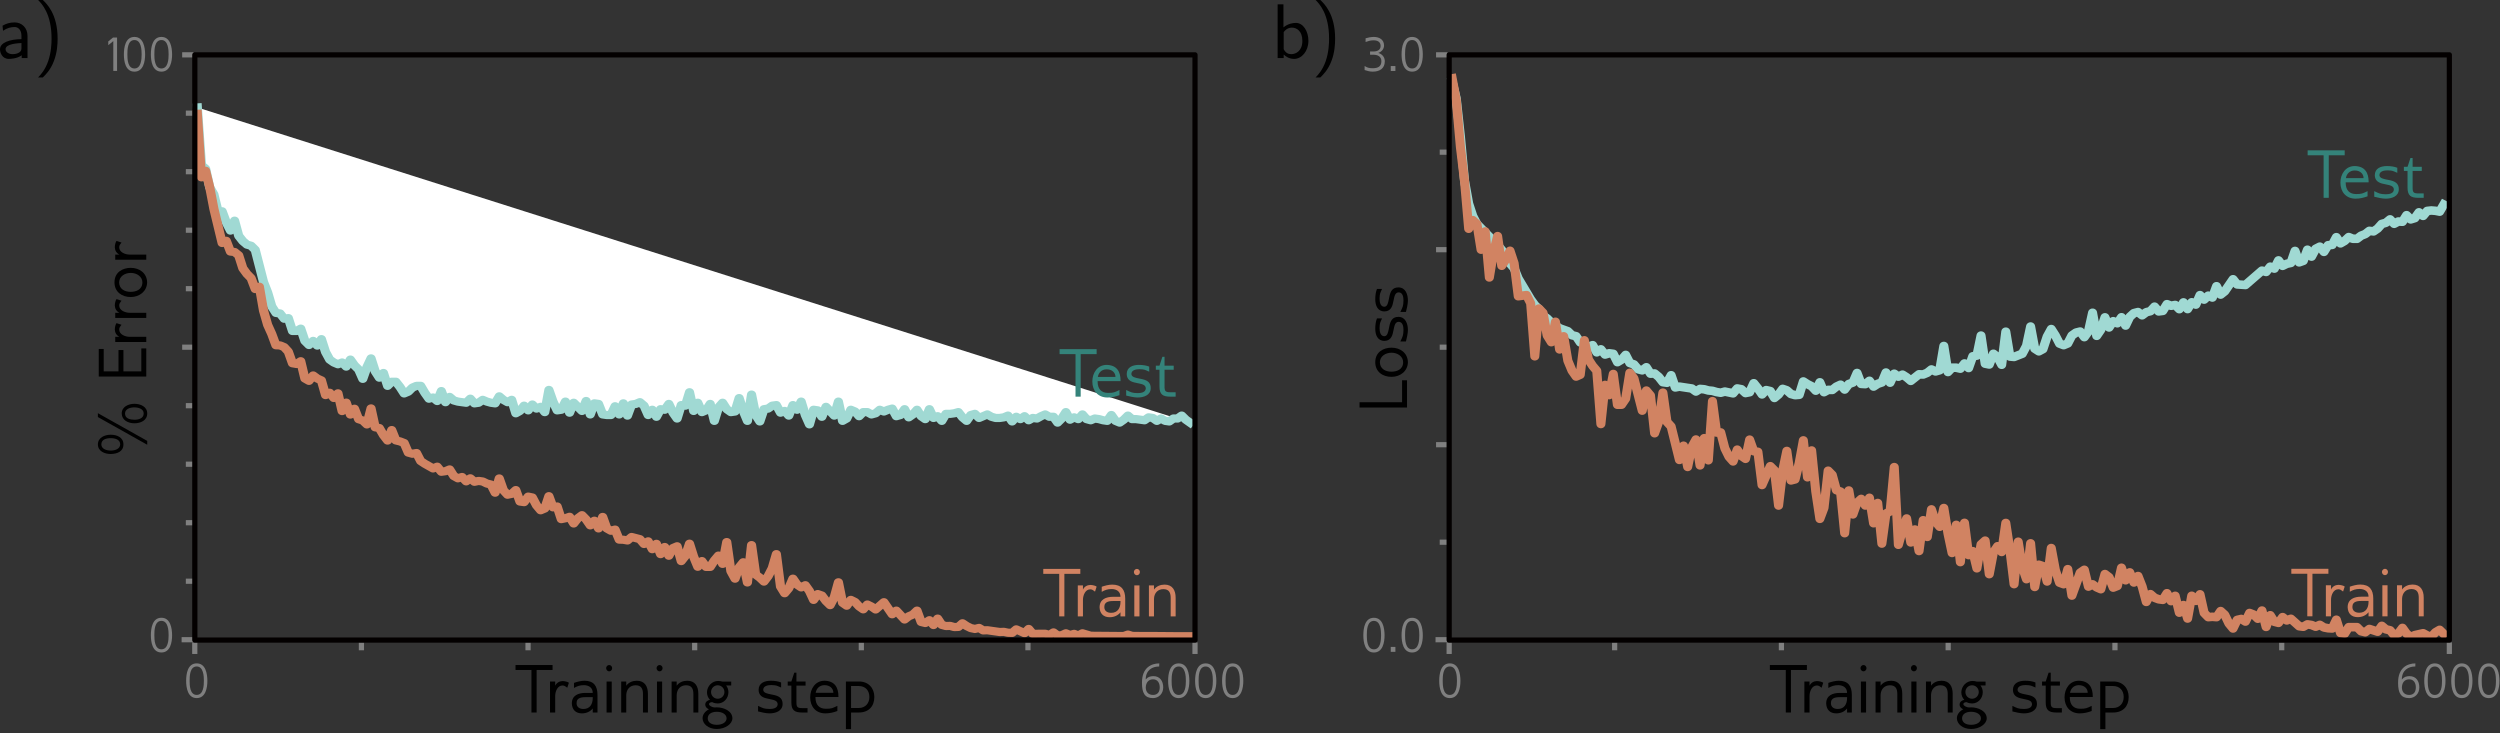 <?xml version="1.0" encoding="UTF-8"?>
<svg xmlns="http://www.w3.org/2000/svg" xmlns:xlink="http://www.w3.org/1999/xlink" width="408.324pt" height="119.739pt" viewBox="0 0 408.324 119.739">
<rect x="0" y="0" width="408.324" height="119.739" fill="#333333" stroke="none"/>
<defs>
<clipPath id="clip-0">
<path clip-rule="nonzero" d="M 114 111 L 120 111 L 120 119.738 L 114 119.738 Z M 114 111 "/>
</clipPath>
<clipPath id="clip-1">
<path clip-rule="nonzero" d="M 138 111 L 143 111 L 143 119.738 L 138 119.738 Z M 138 111 "/>
</clipPath>
<clipPath id="clip-2">
<path clip-rule="nonzero" d="M 319 111 L 325 111 L 325 119.738 L 319 119.738 Z M 319 111 "/>
</clipPath>
<clipPath id="clip-3">
<path clip-rule="nonzero" d="M 343 111 L 348 111 L 348 119.738 L 343 119.738 Z M 343 111 "/>
</clipPath>
<clipPath id="clip-4">
<path clip-rule="nonzero" d="M 31 17 L 196 17 L 196 104.852 L 31 104.852 Z M 31 17 "/>
</clipPath>
<clipPath id="clip-5">
<path clip-rule="nonzero" d="M 404 108 L 408.324 108 L 408.324 115 L 404 115 Z M 404 108 "/>
</clipPath>
</defs>
<path fill-rule="nonzero" fill="rgb(0%, 0%, 0%)" fill-opacity="1" d="M 90.25 109.426 L 90.25 108.617 L 84.199 108.617 L 84.199 109.426 L 86.801 109.426 L 86.801 116.375 L 87.648 116.375 L 87.648 109.426 Z M 90.25 109.426 "/>
<path fill-rule="nonzero" fill="rgb(0%, 0%, 0%)" fill-opacity="1" d="M 92.652 112.328 L 92.914 111.52 C 92.793 111.379 92.246 111.238 91.879 111.238 C 91.352 111.254 90.91 111.52 90.68 111.996 L 90.68 111.309 L 89.836 111.309 L 89.836 116.375 L 90.68 116.375 L 90.68 113.703 C 90.68 113.684 90.68 113.664 90.68 113.664 C 90.68 112.926 91.07 111.961 91.859 111.961 L 91.914 111.961 C 92.176 111.961 92.387 112.117 92.652 112.328 Z M 92.652 112.328 "/>
<path fill-rule="nonzero" fill="rgb(0%, 0%, 0%)" fill-opacity="1" d="M 97.586 116.375 L 97.586 113.488 C 97.586 112.031 96.969 111.184 95.457 111.184 C 94.91 111.184 94.242 111.359 93.75 111.535 L 93.75 112.363 C 94.258 112.082 94.68 111.906 95.387 111.906 C 96.195 111.926 96.812 112.328 96.812 113.172 L 95.648 113.172 C 94.453 113.172 93.398 113.578 93.398 114.898 C 93.434 115.918 94.031 116.516 95.051 116.516 C 95.773 116.516 96.422 116.219 96.812 115.707 L 96.812 116.375 Z M 96.812 114.02 C 96.812 115.004 96.352 115.797 95.297 115.797 C 94.68 115.797 94.172 115.512 94.172 114.844 C 94.172 113.859 95.105 113.859 95.984 113.859 L 96.812 113.859 Z M 96.812 114.02 "/>
<path fill-rule="nonzero" fill="rgb(0%, 0%, 0%)" fill-opacity="1" d="M 99.914 116.375 L 99.914 111.309 L 99.07 111.309 L 99.07 116.375 Z M 99.492 108.617 C 99.23 108.617 99 108.863 99 109.125 C 99 109.406 99.23 109.652 99.492 109.652 C 99.773 109.652 99.984 109.406 99.984 109.125 C 99.984 108.863 99.773 108.617 99.492 108.617 Z M 99.492 108.617 "/>
<path fill-rule="nonzero" fill="rgb(0%, 0%, 0%)" fill-opacity="1" d="M 105.824 116.375 L 105.824 113.312 C 105.824 112.117 105.312 111.184 104.012 111.184 C 103.359 111.184 102.691 111.43 102.285 111.996 L 102.285 111.309 L 101.461 111.309 L 101.461 116.375 L 102.285 116.375 L 102.285 113.508 C 102.32 112.539 102.922 111.926 103.816 111.926 C 104.699 111.926 105.016 112.453 105.016 113.348 L 105.016 116.375 Z M 105.824 116.375 "/>
<path fill-rule="nonzero" fill="rgb(0%, 0%, 0%)" fill-opacity="1" d="M 108.148 116.375 L 108.148 111.309 L 107.305 111.309 L 107.305 116.375 Z M 107.727 108.617 C 107.465 108.617 107.234 108.863 107.234 109.125 C 107.234 109.406 107.465 109.652 107.727 109.652 C 108.008 109.652 108.219 109.406 108.219 109.125 C 108.219 108.863 108.008 108.617 107.727 108.617 Z M 107.727 108.617 "/>
<path fill-rule="nonzero" fill="rgb(0%, 0%, 0%)" fill-opacity="1" d="M 114.059 116.375 L 114.059 113.312 C 114.059 112.117 113.547 111.184 112.246 111.184 C 111.594 111.184 110.926 111.43 110.523 111.996 L 110.523 111.309 L 109.695 111.309 L 109.695 116.375 L 110.523 116.375 L 110.523 113.508 C 110.559 112.539 111.156 111.926 112.055 111.926 C 112.934 111.926 113.25 112.453 113.25 113.348 L 113.25 116.375 Z M 114.059 116.375 "/>
<g clip-path="url(#clip-0)">
<path fill-rule="nonzero" fill="rgb(0%, 0%, 0%)" fill-opacity="1" d="M 117.07 116.254 C 118.02 116.254 118.672 116.711 118.672 117.324 C 118.672 117.941 118.02 118.383 117.07 118.383 C 116.121 118.383 115.594 117.941 115.594 117.324 C 115.594 116.711 116.121 116.254 117.07 116.254 Z M 117.07 115.531 C 116.984 115.531 116.895 115.531 116.789 115.547 C 116.262 115.547 115.805 115.23 115.805 115.02 C 115.805 114.773 116.086 114.688 116.297 114.688 L 116.367 114.688 C 116.543 114.844 117.07 114.898 117.23 114.898 C 118.199 114.898 118.973 114.07 118.973 113.051 C 118.973 112.645 118.832 112.258 118.602 111.961 L 119.43 111.961 L 119.43 111.324 L 118.004 111.324 C 117.773 111.254 117.457 111.219 117.281 111.219 C 116.316 111.219 115.504 112.047 115.469 113.051 C 115.469 113.543 115.645 113.984 115.961 114.301 C 115.594 114.371 115.188 114.617 115.188 115.09 C 115.188 115.391 115.383 115.672 115.785 115.848 C 115.137 116.184 114.75 116.727 114.75 117.309 C 114.75 118.223 115.68 119.066 117.07 119.066 C 118.48 119.066 119.621 118.223 119.621 117.324 C 119.621 116.148 118.25 115.531 117.07 115.531 Z M 117.23 111.926 C 117.828 111.926 118.32 112.418 118.32 113.031 C 118.32 113.629 117.828 114.125 117.23 114.125 C 116.613 114.125 116.137 113.629 116.137 113.031 C 116.137 112.418 116.613 111.926 117.23 111.926 Z M 117.23 111.926 "/>
</g>
<path fill-rule="nonzero" fill="rgb(0%, 0%, 0%)" fill-opacity="1" d="M 127.824 114.969 C 127.824 113.965 127.137 113.648 126.223 113.473 L 125.871 113.402 C 125.379 113.297 124.656 113.191 124.656 112.645 C 124.691 112.012 125.43 111.891 125.996 111.891 C 126.891 111.926 126.82 111.977 127.578 112.293 L 127.578 111.465 C 127.102 111.273 126.504 111.184 125.891 111.184 C 124.887 111.184 123.902 111.555 123.902 112.68 C 123.918 113.594 124.535 113.949 125.379 114.105 L 125.695 114.176 C 126.312 114.316 127.016 114.387 127.016 115.039 C 126.98 115.672 126.258 115.797 125.695 115.797 C 124.762 115.777 124.621 115.672 123.812 115.285 L 123.812 116.199 C 124.289 116.324 125.113 116.516 125.68 116.516 C 126.664 116.516 127.824 116.148 127.824 114.969 Z M 127.824 114.969 "/>
<path fill-rule="nonzero" fill="rgb(0%, 0%, 0%)" fill-opacity="1" d="M 131.895 116.375 L 131.895 115.656 L 131.012 115.656 C 130.223 115.656 130.082 115.461 130.082 114.723 L 130.082 111.977 L 131.574 111.977 L 131.574 111.309 L 130.082 111.309 L 130.082 109.867 L 129.727 109.867 L 129.254 111.309 L 128.656 111.309 L 128.656 111.977 L 129.254 111.977 L 129.254 114.723 C 129.254 115.988 129.762 116.375 131.012 116.375 Z M 131.895 116.375 "/>
<path fill-rule="nonzero" fill="rgb(0%, 0%, 0%)" fill-opacity="1" d="M 136.941 113.844 L 136.941 113.754 C 136.941 112.293 136.34 111.219 134.672 111.184 C 133.176 111.184 132.328 112.488 132.328 113.895 C 132.328 115.426 133.262 116.516 134.812 116.516 C 135.516 116.516 136.148 116.359 136.766 116.129 L 136.766 115.285 C 135.953 115.672 135.832 115.762 134.883 115.762 C 133.824 115.762 133.191 115.125 133.191 113.93 L 133.191 113.844 Z M 136.113 113.156 L 133.227 113.156 C 133.332 112.488 133.824 111.906 134.672 111.906 C 135.551 111.906 136.113 112.453 136.113 113.156 Z M 136.113 113.156 "/>
<g clip-path="url(#clip-1)">
<path fill-rule="nonzero" fill="rgb(0%, 0%, 0%)" fill-opacity="1" d="M 142.805 113.844 C 142.805 112.363 141.82 111.309 140.324 111.309 L 138.16 111.309 L 138.16 119.086 L 139.004 119.086 L 139.004 116.375 L 140.254 116.375 C 141.891 116.375 142.805 115.355 142.805 113.844 Z M 141.996 113.844 C 141.996 114.844 141.359 115.637 140.254 115.637 L 139.004 115.637 L 139.004 112.047 L 140.254 112.047 C 141.344 112.047 141.996 112.77 141.996 113.844 Z M 141.996 113.844 "/>
</g>
<path fill="none" stroke-width="0.85" stroke-linecap="butt" stroke-linejoin="miter" stroke="rgb(50.195%, 50.195%, 50.195%)" stroke-opacity="1" stroke-miterlimit="4" d="M 31.812 104.926 L 31.812 106.812 "/>
<path fill="none" stroke-width="0.85" stroke-linecap="butt" stroke-linejoin="miter" stroke="rgb(50.195%, 50.195%, 50.195%)" stroke-opacity="1" stroke-miterlimit="4" d="M 195.18 104.926 L 195.18 106.812 "/>
<path fill="none" stroke-width="0.85" stroke-linecap="butt" stroke-linejoin="miter" stroke="rgb(50.195%, 50.195%, 50.195%)" stroke-opacity="1" stroke-miterlimit="4" d="M 59.031 106.211 L 59.031 104.926 "/>
<path fill="none" stroke-width="0.85" stroke-linecap="butt" stroke-linejoin="miter" stroke="rgb(50.195%, 50.195%, 50.195%)" stroke-opacity="1" stroke-miterlimit="4" d="M 86.246 106.211 L 86.246 104.926 "/>
<path fill="none" stroke-width="0.85" stroke-linecap="butt" stroke-linejoin="miter" stroke="rgb(50.195%, 50.195%, 50.195%)" stroke-opacity="1" stroke-miterlimit="4" d="M 113.461 106.211 L 113.461 104.926 "/>
<path fill="none" stroke-width="0.85" stroke-linecap="butt" stroke-linejoin="miter" stroke="rgb(50.195%, 50.195%, 50.195%)" stroke-opacity="1" stroke-miterlimit="4" d="M 31.637 8.957 L 29.754 8.957 "/>
<path fill="none" stroke-width="0.85" stroke-linecap="butt" stroke-linejoin="miter" stroke="rgb(50.195%, 50.195%, 50.195%)" stroke-opacity="1" stroke-miterlimit="4" d="M 31.637 56.707 L 29.754 56.707 "/>
<path fill="none" stroke-width="0.85" stroke-linecap="butt" stroke-linejoin="miter" stroke="rgb(50.195%, 50.195%, 50.195%)" stroke-opacity="1" stroke-miterlimit="4" d="M 31.547 104.484 L 29.664 104.484 "/>
<path fill="none" stroke-width="0.85" stroke-linecap="butt" stroke-linejoin="miter" stroke="rgb(50.195%, 50.195%, 50.195%)" stroke-opacity="1" stroke-miterlimit="4" d="M 31.637 18.484 L 30.352 18.484 "/>
<path fill="none" stroke-width="0.85" stroke-linecap="butt" stroke-linejoin="miter" stroke="rgb(50.195%, 50.195%, 50.195%)" stroke-opacity="1" stroke-miterlimit="4" d="M 31.637 28.043 L 30.352 28.043 "/>
<path fill="none" stroke-width="0.85" stroke-linecap="butt" stroke-linejoin="miter" stroke="rgb(50.195%, 50.195%, 50.195%)" stroke-opacity="1" stroke-miterlimit="4" d="M 31.637 37.598 L 30.352 37.598 "/>
<path fill="none" stroke-width="0.85" stroke-linecap="butt" stroke-linejoin="miter" stroke="rgb(50.195%, 50.195%, 50.195%)" stroke-opacity="1" stroke-miterlimit="4" d="M 31.637 47.152 L 30.352 47.152 "/>
<path fill="none" stroke-width="0.85" stroke-linecap="butt" stroke-linejoin="miter" stroke="rgb(50.195%, 50.195%, 50.195%)" stroke-opacity="1" stroke-miterlimit="4" d="M 31.637 66.262 L 30.352 66.262 "/>
<path fill="none" stroke-width="0.85" stroke-linecap="butt" stroke-linejoin="miter" stroke="rgb(50.195%, 50.195%, 50.195%)" stroke-opacity="1" stroke-miterlimit="4" d="M 31.637 75.82 L 30.352 75.82 "/>
<path fill="none" stroke-width="0.85" stroke-linecap="butt" stroke-linejoin="miter" stroke="rgb(50.195%, 50.195%, 50.195%)" stroke-opacity="1" stroke-miterlimit="4" d="M 31.637 85.375 L 30.352 85.375 "/>
<path fill="none" stroke-width="0.85" stroke-linecap="butt" stroke-linejoin="miter" stroke="rgb(50.195%, 50.195%, 50.195%)" stroke-opacity="1" stroke-miterlimit="4" d="M 31.637 94.93 L 30.352 94.93 "/>
<path fill-rule="nonzero" fill="rgb(81.96%, 51.372%, 38.431%)" fill-opacity="1" d="M 176.449 93.727 L 176.449 92.918 L 170.398 92.918 L 170.398 93.727 L 173 93.727 L 173 100.672 L 173.844 100.672 L 173.844 93.727 Z M 176.449 93.727 "/>
<path fill-rule="nonzero" fill="rgb(81.96%, 51.372%, 38.431%)" fill-opacity="1" d="M 178.848 96.629 L 179.113 95.82 C 178.988 95.68 178.445 95.539 178.074 95.539 C 177.547 95.555 177.105 95.82 176.879 96.293 L 176.879 95.609 L 176.035 95.609 L 176.035 100.672 L 176.879 100.672 L 176.879 98 C 176.879 97.98 176.879 97.965 176.879 97.965 C 176.879 97.227 177.266 96.258 178.059 96.258 L 178.109 96.258 C 178.375 96.258 178.586 96.418 178.848 96.629 Z M 178.848 96.629 "/>
<path fill-rule="nonzero" fill="rgb(81.96%, 51.372%, 38.431%)" fill-opacity="1" d="M 183.781 100.672 L 183.781 97.789 C 183.781 96.328 183.164 95.484 181.652 95.484 C 181.105 95.484 180.438 95.66 179.945 95.836 L 179.945 96.664 C 180.457 96.383 180.879 96.207 181.582 96.207 C 182.391 96.223 183.008 96.629 183.008 97.473 L 181.844 97.473 C 180.648 97.473 179.594 97.875 179.594 99.195 C 179.629 100.215 180.227 100.812 181.246 100.812 C 181.969 100.812 182.617 100.516 183.008 100.004 L 183.008 100.672 Z M 183.008 98.316 C 183.008 99.301 182.547 100.094 181.492 100.094 C 180.879 100.094 180.367 99.812 180.367 99.145 C 180.367 98.156 181.301 98.156 182.18 98.156 L 183.008 98.156 Z M 183.008 98.316 "/>
<path fill-rule="nonzero" fill="rgb(81.96%, 51.372%, 38.431%)" fill-opacity="1" d="M 186.109 100.672 L 186.109 95.609 L 185.266 95.609 L 185.266 100.672 Z M 185.688 92.918 C 185.422 92.918 185.195 93.164 185.195 93.426 C 185.195 93.707 185.422 93.953 185.688 93.953 C 185.969 93.953 186.18 93.707 186.18 93.426 C 186.18 93.164 185.969 92.918 185.688 92.918 Z M 185.688 92.918 "/>
<path fill-rule="nonzero" fill="rgb(81.96%, 51.372%, 38.431%)" fill-opacity="1" d="M 192.016 100.672 L 192.016 97.613 C 192.016 96.418 191.504 95.484 190.203 95.484 C 189.555 95.484 188.887 95.73 188.48 96.293 L 188.48 95.609 L 187.652 95.609 L 187.652 100.672 L 188.48 100.672 L 188.48 97.805 C 188.516 96.84 189.113 96.223 190.012 96.223 C 190.891 96.223 191.207 96.75 191.207 97.648 L 191.207 100.672 Z M 192.016 100.672 "/>
<path fill="none" stroke-width="0.85" stroke-linecap="butt" stroke-linejoin="miter" stroke="rgb(50.195%, 50.195%, 50.195%)" stroke-opacity="1" stroke-miterlimit="4" d="M 236.691 104.926 L 236.691 106.812 "/>
<path fill="none" stroke-width="0.85" stroke-linecap="butt" stroke-linejoin="miter" stroke="rgb(50.195%, 50.195%, 50.195%)" stroke-opacity="1" stroke-miterlimit="4" d="M 400.051 104.926 L 400.051 106.812 "/>
<path fill="none" stroke-width="0.85" stroke-linecap="butt" stroke-linejoin="miter" stroke="rgb(50.195%, 50.195%, 50.195%)" stroke-opacity="1" stroke-miterlimit="4" d="M 263.719 106.211 L 263.719 104.926 "/>
<path fill="none" stroke-width="0.85" stroke-linecap="butt" stroke-linejoin="miter" stroke="rgb(50.195%, 50.195%, 50.195%)" stroke-opacity="1" stroke-miterlimit="4" d="M 345.434 106.211 L 345.434 104.926 "/>
<path fill="none" stroke-width="0.85" stroke-linecap="butt" stroke-linejoin="miter" stroke="rgb(50.195%, 50.195%, 50.195%)" stroke-opacity="1" stroke-miterlimit="4" d="M 372.672 106.211 L 372.672 104.926 "/>
<path fill="none" stroke-width="0.85" stroke-linecap="butt" stroke-linejoin="miter" stroke="rgb(50.195%, 50.195%, 50.195%)" stroke-opacity="1" stroke-miterlimit="4" d="M 236.434 8.957 L 234.551 8.957 "/>
<path fill="none" stroke-width="0.85" stroke-linecap="butt" stroke-linejoin="miter" stroke="rgb(50.195%, 50.195%, 50.195%)" stroke-opacity="1" stroke-miterlimit="4" d="M 236.348 104.484 L 234.465 104.484 "/>
<path fill="none" stroke-width="0.85" stroke-linecap="butt" stroke-linejoin="miter" stroke="rgb(50.195%, 50.195%, 50.195%)" stroke-opacity="1" stroke-miterlimit="4" d="M 236.434 24.855 L 235.148 24.855 "/>
<path fill="none" stroke-width="0.85" stroke-linecap="butt" stroke-linejoin="miter" stroke="rgb(50.195%, 50.195%, 50.195%)" stroke-opacity="1" stroke-miterlimit="4" d="M 236.434 88.559 L 235.148 88.559 "/>
<path fill-rule="nonzero" fill="rgb(81.96%, 51.372%, 38.431%)" fill-opacity="1" d="M 380.297 93.711 L 380.297 92.902 L 374.242 92.902 L 374.242 93.711 L 376.848 93.711 L 376.848 100.66 L 377.691 100.66 L 377.691 93.711 Z M 380.297 93.711 "/>
<path fill-rule="nonzero" fill="rgb(81.96%, 51.372%, 38.431%)" fill-opacity="1" d="M 382.695 96.613 L 382.961 95.805 C 382.836 95.664 382.289 95.523 381.922 95.523 C 381.395 95.543 380.953 95.805 380.727 96.281 L 380.727 95.594 L 379.883 95.594 L 379.883 100.66 L 380.727 100.66 L 380.727 97.984 C 380.727 97.969 380.727 97.949 380.727 97.949 C 380.727 97.211 381.113 96.246 381.902 96.246 L 381.957 96.246 C 382.219 96.246 382.43 96.402 382.695 96.613 Z M 382.695 96.613 "/>
<path fill-rule="nonzero" fill="rgb(81.96%, 51.372%, 38.431%)" fill-opacity="1" d="M 387.625 100.66 L 387.625 97.773 C 387.625 96.316 387.012 95.473 385.5 95.473 C 384.953 95.473 384.285 95.648 383.793 95.824 L 383.793 96.648 C 384.301 96.367 384.723 96.191 385.426 96.191 C 386.238 96.211 386.852 96.613 386.852 97.457 L 385.691 97.457 C 384.496 97.457 383.441 97.863 383.441 99.184 C 383.477 100.203 384.074 100.801 385.094 100.801 C 385.816 100.801 386.465 100.5 386.852 99.992 L 386.852 100.66 Z M 386.852 98.305 C 386.852 99.289 386.395 100.078 385.34 100.078 C 384.723 100.078 384.215 99.797 384.215 99.129 C 384.215 98.145 385.145 98.145 386.027 98.145 L 386.852 98.145 Z M 386.852 98.305 "/>
<path fill-rule="nonzero" fill="rgb(81.96%, 51.372%, 38.431%)" fill-opacity="1" d="M 389.957 100.66 L 389.957 95.594 L 389.109 95.594 L 389.109 100.66 Z M 389.535 92.902 C 389.27 92.902 389.039 93.148 389.039 93.414 C 389.039 93.695 389.27 93.941 389.535 93.941 C 389.816 93.941 390.027 93.695 390.027 93.414 C 390.027 93.148 389.816 92.902 389.535 92.902 Z M 389.535 92.902 "/>
<path fill-rule="nonzero" fill="rgb(81.96%, 51.372%, 38.431%)" fill-opacity="1" d="M 395.863 100.66 L 395.863 97.598 C 395.863 96.402 395.352 95.473 394.051 95.473 C 393.398 95.473 392.73 95.719 392.328 96.281 L 392.328 95.594 L 391.5 95.594 L 391.5 100.66 L 392.328 100.66 L 392.328 97.793 C 392.363 96.824 392.961 96.211 393.855 96.211 C 394.738 96.211 395.055 96.738 395.055 97.633 L 395.055 100.66 Z M 395.863 100.66 "/>
<path fill-rule="nonzero" fill="rgb(20.392%, 51.372%, 47.842%)" fill-opacity="1" d="M 382.957 25.363 L 382.957 24.555 L 376.906 24.555 L 376.906 25.363 L 379.512 25.363 L 379.512 32.309 L 380.355 32.309 L 380.355 25.363 Z M 382.957 25.363 "/>
<path fill-rule="nonzero" fill="rgb(20.392%, 51.372%, 47.842%)" fill-opacity="1" d="M 386.867 29.777 L 386.867 29.688 C 386.867 28.23 386.27 27.156 384.598 27.121 C 383.102 27.121 382.258 28.422 382.258 29.828 C 382.258 31.359 383.191 32.449 384.738 32.449 C 385.441 32.449 386.074 32.293 386.691 32.062 L 386.691 31.219 C 385.883 31.605 385.758 31.695 384.809 31.695 C 383.754 31.695 383.121 31.062 383.121 29.867 L 383.121 29.777 Z M 386.039 29.09 L 383.156 29.09 C 383.262 28.422 383.754 27.844 384.598 27.844 C 385.477 27.844 386.039 28.387 386.039 29.09 Z M 386.039 29.09 "/>
<path fill-rule="nonzero" fill="rgb(20.392%, 51.372%, 47.842%)" fill-opacity="1" d="M 391.797 30.902 C 391.797 29.902 391.109 29.582 390.195 29.406 L 389.844 29.336 C 389.352 29.23 388.629 29.125 388.629 28.582 C 388.664 27.949 389.402 27.824 389.965 27.824 C 390.863 27.859 390.793 27.914 391.551 28.23 L 391.551 27.402 C 391.074 27.211 390.477 27.121 389.859 27.121 C 388.859 27.121 387.875 27.492 387.875 28.617 C 387.891 29.531 388.508 29.883 389.352 30.043 L 389.668 30.113 C 390.285 30.254 390.988 30.324 390.988 30.973 C 390.953 31.605 390.23 31.73 389.668 31.73 C 388.734 31.711 388.594 31.605 387.785 31.219 L 387.785 32.133 C 388.262 32.258 389.086 32.449 389.648 32.449 C 390.637 32.449 391.797 32.082 391.797 30.902 Z M 391.797 30.902 "/>
<path fill-rule="nonzero" fill="rgb(20.392%, 51.372%, 47.842%)" fill-opacity="1" d="M 395.863 32.309 L 395.863 31.59 L 394.984 31.59 C 394.191 31.59 394.051 31.395 394.051 30.656 L 394.051 27.914 L 395.547 27.914 L 395.547 27.246 L 394.051 27.246 L 394.051 25.801 L 393.699 25.801 L 393.223 27.246 L 392.625 27.246 L 392.625 27.914 L 393.223 27.914 L 393.223 30.656 C 393.223 31.922 393.734 32.309 394.984 32.309 Z M 395.863 32.309 "/>
<path fill="none" stroke-width="0.85" stroke-linecap="butt" stroke-linejoin="miter" stroke="rgb(50.195%, 50.195%, 50.195%)" stroke-opacity="1" stroke-miterlimit="4" d="M 318.195 106.211 L 318.195 104.926 "/>
<path fill="none" stroke-width="0.85" stroke-linecap="butt" stroke-linejoin="miter" stroke="rgb(50.195%, 50.195%, 50.195%)" stroke-opacity="1" stroke-miterlimit="4" d="M 236.434 56.707 L 235.148 56.707 "/>
<path fill="none" stroke-width="0.85" stroke-linecap="butt" stroke-linejoin="miter" stroke="rgb(50.195%, 50.195%, 50.195%)" stroke-opacity="1" stroke-miterlimit="4" d="M 167.895 106.211 L 167.895 104.926 "/>
<path fill="none" stroke-width="0.85" stroke-linecap="butt" stroke-linejoin="miter" stroke="rgb(50.195%, 50.195%, 50.195%)" stroke-opacity="1" stroke-miterlimit="4" d="M 140.68 106.211 L 140.68 104.926 "/>
<path fill="none" stroke-width="0.85" stroke-linecap="butt" stroke-linejoin="miter" stroke="rgb(50.195%, 50.195%, 50.195%)" stroke-opacity="1" stroke-miterlimit="4" d="M 290.957 106.211 L 290.957 104.926 "/>
<path fill="none" stroke-width="0.85" stroke-linecap="butt" stroke-linejoin="miter" stroke="rgb(50.195%, 50.195%, 50.195%)" stroke-opacity="1" stroke-miterlimit="4" d="M 236.434 40.781 L 234.551 40.781 "/>
<path fill="none" stroke-width="0.85" stroke-linecap="butt" stroke-linejoin="miter" stroke="rgb(50.195%, 50.195%, 50.195%)" stroke-opacity="1" stroke-miterlimit="4" d="M 236.434 72.633 L 234.551 72.633 "/>
<path fill-rule="nonzero" fill="rgb(0%, 0%, 0%)" fill-opacity="1" d="M 295.121 109.426 L 295.121 108.617 L 289.07 108.617 L 289.07 109.426 L 291.672 109.426 L 291.672 116.375 L 292.516 116.375 L 292.516 109.426 Z M 295.121 109.426 "/>
<path fill-rule="nonzero" fill="rgb(0%, 0%, 0%)" fill-opacity="1" d="M 297.523 112.328 L 297.785 111.52 C 297.664 111.379 297.117 111.238 296.75 111.238 C 296.219 111.254 295.781 111.52 295.551 111.996 L 295.551 111.309 L 294.707 111.309 L 294.707 116.375 L 295.551 116.375 L 295.551 113.703 C 295.551 113.684 295.551 113.664 295.551 113.664 C 295.551 112.926 295.938 111.961 296.73 111.961 L 296.785 111.961 C 297.047 111.961 297.258 112.117 297.523 112.328 Z M 297.523 112.328 "/>
<path fill-rule="nonzero" fill="rgb(0%, 0%, 0%)" fill-opacity="1" d="M 302.457 116.375 L 302.457 113.488 C 302.457 112.031 301.84 111.184 300.328 111.184 C 299.781 111.184 299.113 111.359 298.621 111.535 L 298.621 112.363 C 299.129 112.082 299.551 111.906 300.258 111.906 C 301.066 111.926 301.68 112.328 301.68 113.172 L 300.52 113.172 C 299.324 113.172 298.27 113.578 298.27 114.898 C 298.305 115.918 298.902 116.516 299.922 116.516 C 300.645 116.516 301.293 116.219 301.68 115.707 L 301.68 116.375 Z M 301.68 114.02 C 301.68 115.004 301.223 115.797 300.168 115.797 C 299.551 115.797 299.043 115.512 299.043 114.844 C 299.043 113.859 299.973 113.859 300.855 113.859 L 301.68 113.859 Z M 301.68 114.02 "/>
<path fill-rule="nonzero" fill="rgb(0%, 0%, 0%)" fill-opacity="1" d="M 304.785 116.375 L 304.785 111.309 L 303.941 111.309 L 303.941 116.375 Z M 304.363 108.617 C 304.098 108.617 303.871 108.863 303.871 109.125 C 303.871 109.406 304.098 109.652 304.363 109.652 C 304.645 109.652 304.855 109.406 304.855 109.125 C 304.855 108.863 304.645 108.617 304.363 108.617 Z M 304.363 108.617 "/>
<path fill-rule="nonzero" fill="rgb(0%, 0%, 0%)" fill-opacity="1" d="M 310.695 116.375 L 310.695 113.312 C 310.695 112.117 310.184 111.184 308.883 111.184 C 308.23 111.184 307.562 111.43 307.156 111.996 L 307.156 111.309 L 306.332 111.309 L 306.332 116.375 L 307.156 116.375 L 307.156 113.508 C 307.191 112.539 307.793 111.926 308.688 111.926 C 309.566 111.926 309.887 112.453 309.887 113.348 L 309.887 116.375 Z M 310.695 116.375 "/>
<path fill-rule="nonzero" fill="rgb(0%, 0%, 0%)" fill-opacity="1" d="M 313.02 116.375 L 313.02 111.309 L 312.176 111.309 L 312.176 116.375 Z M 312.598 108.617 C 312.336 108.617 312.105 108.863 312.105 109.125 C 312.105 109.406 312.336 109.652 312.598 109.652 C 312.879 109.652 313.09 109.406 313.09 109.125 C 313.09 108.863 312.879 108.617 312.598 108.617 Z M 312.598 108.617 "/>
<path fill-rule="nonzero" fill="rgb(0%, 0%, 0%)" fill-opacity="1" d="M 318.93 116.375 L 318.93 113.312 C 318.93 112.117 318.418 111.184 317.117 111.184 C 316.465 111.184 315.797 111.43 315.395 111.996 L 315.395 111.309 L 314.566 111.309 L 314.566 116.375 L 315.395 116.375 L 315.395 113.508 C 315.43 112.539 316.027 111.926 316.922 111.926 C 317.805 111.926 318.121 112.453 318.121 113.348 L 318.121 116.375 Z M 318.93 116.375 "/>
<g clip-path="url(#clip-2)">
<path fill-rule="nonzero" fill="rgb(0%, 0%, 0%)" fill-opacity="1" d="M 321.941 116.254 C 322.891 116.254 323.543 116.711 323.543 117.324 C 323.543 117.941 322.891 118.383 321.941 118.383 C 320.992 118.383 320.465 117.941 320.465 117.324 C 320.465 116.711 320.992 116.254 321.941 116.254 Z M 321.941 115.531 C 321.855 115.531 321.766 115.531 321.66 115.547 C 321.133 115.547 320.676 115.23 320.676 115.02 C 320.676 114.773 320.957 114.688 321.168 114.688 L 321.238 114.688 C 321.414 114.844 321.941 114.898 322.102 114.898 C 323.066 114.898 323.844 114.07 323.844 113.051 C 323.844 112.645 323.703 112.258 323.473 111.961 L 324.301 111.961 L 324.301 111.324 L 322.875 111.324 C 322.645 111.254 322.328 111.219 322.152 111.219 C 321.184 111.219 320.375 112.047 320.34 113.051 C 320.34 113.543 320.516 113.984 320.832 114.301 C 320.465 114.371 320.059 114.617 320.059 115.09 C 320.059 115.391 320.254 115.672 320.656 115.848 C 320.008 116.184 319.617 116.727 319.617 117.309 C 319.617 118.223 320.551 119.066 321.941 119.066 C 323.348 119.066 324.492 118.223 324.492 117.324 C 324.492 116.148 323.121 115.531 321.941 115.531 Z M 322.102 111.926 C 322.699 111.926 323.191 112.418 323.191 113.031 C 323.191 113.629 322.699 114.125 322.102 114.125 C 321.484 114.125 321.008 113.629 321.008 113.031 C 321.008 112.418 321.484 111.926 322.102 111.926 Z M 322.102 111.926 "/>
</g>
<path fill-rule="nonzero" fill="rgb(0%, 0%, 0%)" fill-opacity="1" d="M 332.695 114.969 C 332.695 113.965 332.008 113.648 331.094 113.473 L 330.742 113.402 C 330.25 113.297 329.527 113.191 329.527 112.645 C 329.562 112.012 330.301 111.891 330.867 111.891 C 331.762 111.926 331.691 111.977 332.449 112.293 L 332.449 111.465 C 331.973 111.273 331.375 111.184 330.758 111.184 C 329.758 111.184 328.77 111.555 328.77 112.68 C 328.789 113.594 329.406 113.949 330.25 114.105 L 330.566 114.176 C 331.184 114.316 331.887 114.387 331.887 115.039 C 331.852 115.672 331.129 115.797 330.566 115.797 C 329.633 115.777 329.492 115.672 328.684 115.285 L 328.684 116.199 C 329.16 116.324 329.984 116.516 330.547 116.516 C 331.535 116.516 332.695 116.148 332.695 114.969 Z M 332.695 114.969 "/>
<path fill-rule="nonzero" fill="rgb(0%, 0%, 0%)" fill-opacity="1" d="M 336.762 116.375 L 336.762 115.656 L 335.883 115.656 C 335.09 115.656 334.949 115.461 334.949 114.723 L 334.949 111.977 L 336.445 111.977 L 336.445 111.309 L 334.949 111.309 L 334.949 109.867 L 334.598 109.867 L 334.125 111.309 L 333.527 111.309 L 333.527 111.977 L 334.125 111.977 L 334.125 114.723 C 334.125 115.988 334.633 116.375 335.883 116.375 Z M 336.762 116.375 "/>
<path fill-rule="nonzero" fill="rgb(0%, 0%, 0%)" fill-opacity="1" d="M 341.812 113.844 L 341.812 113.754 C 341.812 112.293 341.211 111.219 339.539 111.184 C 338.047 111.184 337.199 112.488 337.199 113.895 C 337.199 115.426 338.133 116.516 339.68 116.516 C 340.387 116.516 341.02 116.359 341.633 116.129 L 341.633 115.285 C 340.824 115.672 340.703 115.762 339.75 115.762 C 338.695 115.762 338.062 115.125 338.062 113.93 L 338.062 113.844 Z M 340.984 113.156 L 338.098 113.156 C 338.203 112.488 338.695 111.906 339.539 111.906 C 340.422 111.906 340.984 112.453 340.984 113.156 Z M 340.984 113.156 "/>
<g clip-path="url(#clip-3)">
<path fill-rule="nonzero" fill="rgb(0%, 0%, 0%)" fill-opacity="1" d="M 347.676 113.844 C 347.676 112.363 346.688 111.309 345.195 111.309 L 343.027 111.309 L 343.027 119.086 L 343.875 119.086 L 343.875 116.375 L 345.125 116.375 C 346.758 116.375 347.676 115.355 347.676 113.844 Z M 346.863 113.844 C 346.863 114.844 346.23 115.637 345.125 115.637 L 343.875 115.637 L 343.875 112.047 L 345.125 112.047 C 346.215 112.047 346.863 112.77 346.863 113.844 Z M 346.863 113.844 "/>
</g>
<path fill-rule="nonzero" fill="rgb(0%, 0%, 0%)" fill-opacity="1" d="M 21.953 65.953 C 20.988 65.953 19.879 66.43 19.879 67.535 C 19.895 68.629 20.934 69.137 21.953 69.137 C 22.977 69.137 24.047 68.664 24.047 67.535 C 24.047 66.41 22.941 65.953 21.953 65.953 Z M 15.988 67.484 L 15.988 68.117 L 24.047 72.641 L 24.047 72.008 Z M 18.082 71.004 C 17.082 71.004 15.988 71.477 15.988 72.586 C 15.988 73.695 17.082 74.152 18.082 74.152 C 19.141 74.137 20.16 73.75 20.16 72.586 C 20.16 71.441 19.121 71.004 18.082 71.004 Z M 21.953 66.535 C 22.676 66.551 23.469 66.797 23.469 67.535 C 23.469 68.328 22.641 68.559 21.953 68.559 C 21.215 68.539 20.422 68.363 20.422 67.535 C 20.422 66.781 21.27 66.535 21.953 66.535 Z M 18.082 71.566 C 18.82 71.566 19.633 71.797 19.633 72.586 C 19.598 73.344 18.785 73.59 18.082 73.59 C 17.363 73.59 16.551 73.309 16.551 72.586 C 16.551 71.797 17.309 71.566 18.082 71.566 Z M 18.082 71.566 "/>
<path fill-rule="nonzero" fill="rgb(0%, 0%, 0%)" fill-opacity="1" d="M 23.891 56.906 L 23.082 56.906 L 23.082 60.656 L 20.16 60.656 L 20.16 57.172 L 19.352 57.172 L 19.352 60.656 L 16.938 60.656 L 16.938 56.996 L 16.129 56.996 L 16.129 61.5 L 23.891 61.5 Z M 23.891 56.906 "/>
<path fill-rule="nonzero" fill="rgb(0%, 0%, 0%)" fill-opacity="1" d="M 19.844 53.043 L 19.035 52.777 C 18.895 52.902 18.75 53.445 18.75 53.816 C 18.77 54.344 19.035 54.785 19.508 55.012 L 18.82 55.012 L 18.82 55.855 L 23.891 55.855 L 23.891 55.012 L 21.215 55.012 C 21.199 55.012 21.18 55.012 21.18 55.012 C 20.441 55.012 19.473 54.625 19.473 53.832 L 19.473 53.781 C 19.473 53.516 19.633 53.305 19.844 53.043 Z M 19.844 53.043 "/>
<path fill-rule="nonzero" fill="rgb(0%, 0%, 0%)" fill-opacity="1" d="M 19.844 49.113 L 19.035 48.852 C 18.895 48.973 18.75 49.52 18.75 49.891 C 18.77 50.418 19.035 50.855 19.508 51.086 L 18.82 51.086 L 18.82 51.93 L 23.891 51.93 L 23.891 51.086 L 21.215 51.086 C 21.199 51.086 21.18 51.086 21.18 51.086 C 20.441 51.086 19.473 50.699 19.473 49.906 L 19.473 49.855 C 19.473 49.59 19.633 49.379 19.844 49.113 Z M 19.844 49.113 "/>
<path fill-rule="nonzero" fill="rgb(0%, 0%, 0%)" fill-opacity="1" d="M 21.355 43.746 C 20.07 43.746 18.699 44.43 18.699 46.121 C 18.699 47.652 19.879 48.516 21.355 48.516 C 22.746 48.516 23.996 47.617 24.031 46.121 C 23.996 44.609 22.781 43.746 21.355 43.746 Z M 21.355 44.574 C 22.359 44.574 23.258 45.188 23.258 46.121 C 23.238 47.387 22.113 47.668 21.34 47.668 C 20.316 47.668 19.473 47.176 19.457 46.121 C 19.473 45.137 20.387 44.574 21.355 44.574 Z M 21.355 44.574 "/>
<path fill-rule="nonzero" fill="rgb(0%, 0%, 0%)" fill-opacity="1" d="M 19.844 39.613 L 19.035 39.348 C 18.895 39.473 18.75 40.016 18.75 40.387 C 18.77 40.914 19.035 41.355 19.508 41.582 L 18.82 41.582 L 18.82 42.426 L 23.891 42.426 L 23.891 41.582 L 21.215 41.582 C 21.199 41.582 21.18 41.582 21.18 41.582 C 20.441 41.582 19.473 41.195 19.473 40.402 L 19.473 40.352 C 19.473 40.086 19.633 39.875 19.844 39.613 Z M 19.844 39.613 "/>
<path fill-rule="nonzero" fill="rgb(0%, 0%, 0%)" fill-opacity="1" d="M 229.809 62.109 L 229 62.109 L 229 65.699 L 222.051 65.699 L 222.051 66.562 L 229.809 66.562 Z M 229.809 62.109 "/>
<path fill-rule="nonzero" fill="rgb(0%, 0%, 0%)" fill-opacity="1" d="M 227.277 56.785 C 225.992 56.785 224.621 57.469 224.621 59.16 C 224.621 60.691 225.797 61.551 227.277 61.551 C 228.668 61.551 229.918 60.656 229.953 59.16 C 229.918 57.645 228.703 56.785 227.277 56.785 Z M 227.277 57.609 C 228.281 57.609 229.176 58.227 229.176 59.16 C 229.16 60.426 228.035 60.707 227.258 60.707 C 226.238 60.707 225.395 60.215 225.375 59.16 C 225.395 58.172 226.309 57.609 227.277 57.609 Z M 227.277 57.609 "/>
<path fill-rule="nonzero" fill="rgb(0%, 0%, 0%)" fill-opacity="1" d="M 228.402 51.754 C 227.398 51.754 227.082 52.438 226.906 53.355 L 226.836 53.707 C 226.73 54.199 226.625 54.918 226.082 54.918 C 225.445 54.883 225.324 54.145 225.324 53.582 C 225.359 52.684 225.41 52.754 225.727 52 L 224.902 52 C 224.707 52.473 224.621 53.074 224.621 53.688 C 224.621 54.691 224.988 55.676 226.117 55.676 C 227.031 55.66 227.383 55.043 227.539 54.199 L 227.609 53.883 C 227.75 53.266 227.82 52.562 228.473 52.562 C 229.105 52.598 229.23 53.32 229.23 53.883 C 229.211 54.812 229.105 54.957 228.719 55.766 L 229.633 55.766 C 229.758 55.289 229.953 54.461 229.953 53.898 C 229.953 52.914 229.582 51.754 228.402 51.754 Z M 228.402 51.754 "/>
<path fill-rule="nonzero" fill="rgb(0%, 0%, 0%)" fill-opacity="1" d="M 228.402 46.941 C 227.398 46.941 227.082 47.625 226.906 48.539 L 226.836 48.895 C 226.73 49.387 226.625 50.105 226.082 50.105 C 225.445 50.07 225.324 49.332 225.324 48.77 C 225.359 47.871 225.41 47.941 225.727 47.188 L 224.902 47.188 C 224.707 47.66 224.621 48.258 224.621 48.875 C 224.621 49.879 224.988 50.863 226.117 50.863 C 227.031 50.848 227.383 50.23 227.539 49.387 L 227.609 49.07 C 227.75 48.453 227.82 47.75 228.473 47.75 C 229.105 47.785 229.23 48.504 229.23 49.07 C 229.211 50 229.105 50.141 228.719 50.953 L 229.633 50.953 C 229.758 50.477 229.953 49.648 229.953 49.086 C 229.953 48.102 229.582 46.941 228.402 46.941 Z M 228.402 46.941 "/>
<path fill-rule="nonzero" fill="rgb(100%, 100%, 100%)" fill-opacity="1" stroke-width="1.497" stroke-linecap="square" stroke-linejoin="round" stroke="rgb(62.744%, 85.097%, 82.744%)" stroke-opacity="1" stroke-miterlimit="4" d="M 32.23 -19.564 L 32.906 -30.087 L 33.582 -30.723 L 34.258 -34.124 L 34.934 -35.4 L 35.609 -38.479 L 36.285 -38.479 L 36.961 -40.5 L 37.637 -41.985 L 38.312 -40.182 L 38.988 -42.944 L 39.664 -43.902 L 40.336 -44.538 L 41.012 -44.751 L 41.688 -45.496 L 43.039 -51.341 L 43.715 -53.253 L 44.391 -55.801 L 45.066 -56.972 L 45.742 -57.077 L 46.418 -58.035 L 47.094 -57.926 L 47.77 -60.265 L 48.445 -60.265 L 49.121 -59.842 L 49.797 -62.072 L 50.469 -62.817 L 51.145 -62.072 L 51.82 -62.922 L 52.496 -61.754 L 53.172 -64.093 L 53.848 -65.474 L 54.523 -66.005 L 55.199 -66.323 L 55.875 -66.005 L 56.551 -66.75 L 57.227 -65.474 L 57.902 -66.536 L 58.578 -67.281 L 59.254 -68.98 L 59.93 -66.854 L 60.602 -65.26 L 61.277 -67.599 L 61.953 -68.766 L 62.629 -67.917 L 63.305 -70.256 L 63.98 -69.511 L 64.656 -69.511 L 65.332 -70.469 L 66.008 -71.637 L 66.684 -71.319 L 67.359 -70.574 L 68.035 -70.256 L 68.711 -70.256 L 69.387 -71.532 L 70.062 -72.595 L 70.734 -72.381 L 71.41 -73.017 L 72.086 -71.21 L 72.762 -73.231 L 73.438 -72.272 L 74.113 -72.913 L 74.789 -73.126 L 76.141 -73.335 L 76.816 -72.595 L 77.492 -73.444 L 78.168 -73.335 L 78.844 -72.804 L 79.52 -73.126 L 80.191 -73.335 L 80.867 -73.444 L 81.543 -72.168 L 82.219 -72.804 L 82.895 -73.231 L 83.57 -72.804 L 84.246 -75.252 L 84.922 -74.825 L 85.598 -73.867 L 86.273 -74.72 L 86.949 -73.657 L 87.625 -74.398 L 88.301 -74.08 L 88.977 -75.038 L 89.652 -71.001 L 90.324 -73.126 L 91 -74.72 L 91.676 -74.611 L 92.352 -73.126 L 93.027 -75.143 L 93.703 -73.335 L 95.055 -74.825 L 95.73 -73.017 L 96.406 -75.461 L 97.082 -73.444 L 97.758 -73.549 L 98.434 -75.461 L 99.109 -75.569 L 99.785 -75.569 L 100.457 -73.975 L 101.133 -75.461 L 101.809 -73.444 L 102.484 -75.674 L 103.16 -73.657 L 103.836 -73.549 L 104.512 -73.231 L 105.188 -73.867 L 105.863 -75.569 L 106.539 -74.611 L 107.215 -75.887 L 107.891 -74.507 L 108.566 -74.611 L 109.242 -73.549 L 109.918 -75.143 L 110.59 -76.205 L 111.266 -73.762 L 111.941 -73.867 L 112.617 -71.423 L 113.293 -74.825 L 113.969 -73.335 L 114.645 -75.038 L 115.32 -74.72 L 115.996 -73.549 L 116.672 -76.632 L 117.348 -74.189 L 118.023 -73.335 L 118.699 -74.507 L 119.375 -75.038 L 120.051 -74.929 L 120.723 -72.486 L 121.398 -74.825 L 122.074 -76.632 L 122.75 -71.85 L 123.426 -75.569 L 124.102 -76.737 L 124.777 -74.507 L 125.453 -74.398 L 126.129 -73.867 L 126.805 -73.762 L 127.48 -75.143 L 128.156 -74.825 L 128.832 -75.674 L 129.508 -73.762 L 130.184 -74.611 L 130.855 -73.126 L 131.531 -75.569 L 132.207 -77.268 L 132.883 -74.611 L 133.559 -74.72 L 134.234 -75.887 L 134.91 -74.08 L 136.262 -75.674 L 136.938 -73.126 L 137.613 -76.632 L 138.289 -76.205 L 138.965 -74.611 L 139.641 -74.929 L 140.316 -75.783 L 140.988 -75.038 L 141.664 -75.038 L 142.34 -75.461 L 143.016 -75.252 L 143.691 -74.611 L 144.367 -74.929 L 145.043 -74.611 L 145.719 -74.398 L 146.395 -75.783 L 147.07 -75.569 L 147.746 -74.507 L 148.422 -75.992 L 149.098 -75.461 L 149.773 -74.611 L 150.445 -75.783 L 151.121 -76.314 L 151.797 -74.507 L 152.473 -76.101 L 153.148 -75.783 L 153.824 -76.632 L 154.5 -75.356 L 155.176 -75.356 L 155.852 -75.252 L 156.527 -75.038 L 157.203 -75.992 L 157.879 -76.632 L 158.555 -75.569 L 159.23 -75.356 L 159.906 -76.101 L 161.254 -75.461 L 161.93 -75.887 L 162.605 -76.101 L 163.281 -76.101 L 163.957 -75.992 L 164.633 -75.674 L 165.309 -76.737 L 165.984 -75.887 L 166.66 -76.314 L 167.336 -75.783 L 168.012 -76.523 L 168.688 -76.101 L 169.363 -76.205 L 170.039 -75.783 L 170.711 -75.461 L 171.387 -75.887 L 172.062 -75.887 L 172.738 -76.95 L 173.414 -76.205 L 174.09 -75.038 L 174.766 -76.419 L 175.441 -75.992 L 176.117 -76.314 L 176.793 -75.461 L 177.469 -76.314 L 178.145 -76.523 L 178.82 -76.205 L 179.496 -76.314 L 180.172 -76.523 L 180.844 -76.632 L 181.52 -75.569 L 182.195 -76.632 L 182.871 -76.95 L 183.547 -76.419 L 184.223 -75.674 L 184.898 -76.314 L 185.574 -76.314 L 186.926 -76.523 L 187.602 -75.992 L 188.277 -76.101 L 188.953 -76.632 L 189.629 -76.205 L 190.305 -76.632 L 190.977 -76.737 L 191.652 -76.205 L 192.328 -76.205 L 193.004 -75.674 L 193.68 -76.419 L 194.355 -76.95 " transform="matrix(1, 0, 0, -0.897, 0, 0)"/>
<g clip-path="url(#clip-4)">
<path fill="none" stroke-width="1.497" stroke-linecap="square" stroke-linejoin="round" stroke="rgb(81.96%, 51.372%, 38.431%)" stroke-opacity="1" stroke-miterlimit="4" d="M 32.23 -20.823 L 32.906 -32.433 L 33.582 -31.239 L 34.258 -34.266 L 34.934 -38.199 L 36.281 -44.442 L 36.957 -44.044 L 37.633 -46.008 L 38.309 -46.091 L 38.984 -46.699 L 39.66 -49.066 L 40.336 -50.103 L 41.012 -50.872 L 41.688 -52.863 L 42.363 -52.439 L 43.039 -56.796 L 43.715 -59.425 L 44.391 -61.1 L 45.066 -63.148 L 45.742 -63.174 L 46.418 -63.493 L 47.09 -64.316 L 47.766 -66.442 L 48.441 -66.573 L 49.117 -66.07 L 49.793 -69.228 L 50.469 -69.657 L 51.145 -68.673 L 51.82 -69.228 L 52.496 -69.574 L 53.172 -72.26 L 53.848 -71.836 L 54.523 -72.789 L 55.199 -71.941 L 55.875 -75.182 L 56.551 -73.642 L 57.227 -75.821 L 57.898 -74.758 L 58.574 -76.67 L 59.25 -76.91 L 59.926 -77.628 L 60.602 -74.701 L 61.277 -78.157 L 61.953 -78.288 L 62.629 -79.592 L 63.305 -80.576 L 63.98 -78.66 L 64.656 -80.55 L 65.332 -80.734 L 66.008 -81.027 L 66.684 -82.781 L 67.359 -82.991 L 68.031 -82.86 L 68.707 -84.321 L 69.383 -84.824 L 70.734 -85.677 L 71.41 -85.358 L 72.086 -86.285 L 72.762 -86.18 L 73.438 -85.861 L 74.113 -87.059 L 74.789 -87.484 L 75.465 -87.243 L 76.141 -88.039 L 76.816 -87.484 L 77.492 -88.118 L 78.168 -87.96 L 78.84 -88.065 L 79.516 -88.437 L 80.191 -88.625 L 80.867 -90.113 L 81.543 -87.51 L 82.219 -89.662 L 82.895 -90.485 L 83.57 -90.327 L 84.246 -89.636 L 84.922 -91.731 L 85.598 -91.841 L 86.273 -90.83 L 86.949 -90.988 L 87.625 -92.423 L 88.301 -93.328 L 88.973 -93.009 L 89.648 -90.751 L 90.324 -92.794 L 91 -92.637 L 91.676 -94.947 L 92.352 -94.789 L 93.027 -94.522 L 93.703 -95.743 L 94.379 -94.789 L 95.055 -94.229 L 95.73 -94.999 L 96.406 -96.088 L 97.082 -95.24 L 97.758 -96.648 L 98.434 -94.549 L 99.109 -96.648 L 99.781 -97.073 L 100.457 -96.863 L 101.133 -98.696 L 101.809 -98.722 L 102.484 -98.853 L 103.16 -98.215 L 104.512 -98.613 L 105.188 -99.492 L 105.863 -99.011 L 106.539 -100.446 L 107.215 -99.466 L 107.891 -101.351 L 108.566 -100.048 L 109.242 -101.644 L 109.918 -100.236 L 110.59 -99.916 L 111.266 -102.624 L 111.941 -101.671 L 112.617 -99.439 L 113.293 -101.828 L 113.969 -103.661 L 114.645 -102.624 L 115.32 -103.687 L 115.996 -103.687 L 116.672 -102.519 L 117.348 -101.618 L 118.023 -103.132 L 118.699 -99.146 L 119.375 -104.457 L 120.051 -105.84 L 120.723 -103.77 L 121.398 -102.839 L 122.074 -106.531 L 122.75 -99.702 L 123.426 -105.096 L 124.102 -105.656 L 124.777 -106.373 L 125.453 -105.389 L 126.129 -103.928 L 126.805 -101.351 L 127.48 -107.274 L 128.156 -108.499 L 128.832 -107.594 L 129.508 -105.84 L 130.184 -106.929 L 130.859 -107.436 L 131.531 -107.038 L 132.207 -108.097 L 132.883 -109.72 L 133.559 -108.657 L 134.234 -108.924 L 134.91 -109.934 L 135.586 -110.678 L 136.262 -109.243 L 136.938 -106.504 L 137.613 -110.249 L 138.289 -110.783 L 138.965 -109.72 L 139.641 -110.092 L 140.316 -110.914 L 140.992 -111.448 L 141.668 -110.568 L 142.34 -110.94 L 143.016 -111.474 L 144.367 -110.144 L 145.719 -112.349 L 146.395 -111.684 L 147.746 -113.307 L 148.422 -112.721 L 149.098 -112.401 L 149.773 -111.684 L 150.449 -113.758 L 151.125 -113.946 L 151.801 -113.438 L 152.473 -114.318 L 153.148 -113.145 L 153.824 -114.291 L 154.5 -114.501 L 155.176 -114.475 L 155.852 -114.689 L 156.527 -114.663 L 157.203 -113.998 L 157.879 -114.501 L 158.555 -114.873 L 159.23 -115.035 L 159.906 -114.847 L 160.582 -115.297 L 161.258 -115.271 L 163.281 -115.591 L 163.957 -115.564 L 164.633 -115.726 L 165.309 -115.752 L 165.984 -115.114 L 167.336 -115.805 L 168.012 -115.035 L 168.688 -115.936 L 170.039 -115.91 L 170.715 -115.91 L 171.391 -116.15 L 172.066 -115.669 L 172.742 -116.229 L 173.418 -116.177 L 174.09 -115.831 L 174.766 -116.15 L 175.441 -115.936 L 176.117 -116.255 L 176.793 -115.831 L 178.145 -116.282 L 183.551 -116.334 L 184.223 -116.067 L 184.898 -116.308 L 186.926 -116.334 L 188.953 -116.334 L 191.656 -116.36 L 194.359 -116.36 " transform="matrix(1, 0, 0, -0.893, 0, 0)"/>
</g>
<path fill="none" stroke-width="1.481" stroke-linecap="square" stroke-linejoin="round" stroke="rgb(62.744%, 85.097%, 82.744%)" stroke-opacity="1" stroke-miterlimit="4" d="M 237.18 14.077 L 237.855 17.013 L 238.527 23.501 L 239.203 31.185 L 239.879 35.107 L 240.555 37.277 L 241.23 38.638 L 244.602 42.272 L 245.277 43.109 L 245.953 44.198 L 246.629 45.443 L 247.301 46.268 L 247.977 48.038 L 250 51.626 L 250.676 52.612 L 251.352 53.313 L 252.027 54.431 L 252.699 54.917 L 253.375 55.631 L 254.727 56.617 L 256.074 57.128 L 256.75 57.817 L 257.426 57.99 L 258.098 59.046 L 258.773 59.363 L 259.449 59.821 L 260.125 59.532 L 260.797 60.766 L 261.473 60.254 L 262.148 61.149 L 262.824 60.931 L 263.496 61.026 L 264.172 62.461 L 264.848 62.032 L 265.523 61.215 L 266.195 62.601 L 266.871 62.853 L 267.547 63.686 L 268.223 63.871 L 268.898 63.344 L 269.57 64.445 L 270.246 64.416 L 270.922 65.006 L 271.598 65.917 L 272.27 66.016 L 272.945 64.721 L 273.621 66.82 L 274.297 66.684 L 276.32 67.006 L 276.996 67.522 L 277.668 67.08 L 278.344 67.142 L 279.02 67.344 L 279.695 67.41 L 280.367 67.616 L 281.043 67.736 L 281.719 67.538 L 283.066 67.839 L 283.742 66.998 L 284.418 67.134 L 285.094 67.786 L 285.766 67.645 L 286.441 66.099 L 287.117 66.99 L 287.793 68.021 L 288.465 67.282 L 289.141 67.451 L 289.816 68.631 L 290.492 68.037 L 291.164 67.072 L 291.84 67.315 L 292.516 67.951 L 293.191 68.153 L 293.863 68.091 L 294.539 65.793 L 295.215 66.255 L 295.891 66.614 L 296.566 67.377 L 297.238 65.938 L 297.914 67.637 L 298.59 67.245 L 299.266 67.253 L 299.938 66.684 L 300.613 66.35 L 301.289 67.179 L 301.965 66.231 L 302.637 65.979 L 303.312 64.333 L 303.988 66.21 L 304.664 66.251 L 305.336 65.678 L 306.012 66.668 L 306.688 66.202 L 307.363 65.963 L 308.035 64.255 L 308.711 65.996 L 309.387 64.457 L 310.062 64.969 L 310.734 64.618 L 311.41 65.072 L 312.086 65.686 L 313.434 64.556 L 314.109 64.589 L 314.785 64.292 L 315.461 63.723 L 316.133 64.061 L 316.809 63.855 L 317.484 59.673 L 318.16 64.16 L 318.832 63.414 L 319.508 63.418 L 320.184 63.583 L 320.859 62.688 L 321.535 63.471 L 322.207 61.454 L 322.883 61.327 L 323.559 57.883 L 324.234 62.721 L 324.906 62.865 L 325.582 61.017 L 326.258 61.582 L 326.934 62.91 L 327.605 57.21 L 328.281 61.496 L 328.957 61.562 L 330.305 61.001 L 330.98 59.66 L 331.656 56.32 L 332.332 60.135 L 333.004 60.592 L 333.68 60.209 L 334.355 58.06 L 335.031 56.757 L 335.703 57.87 L 336.379 59.256 L 337.055 59.528 L 337.73 59.231 L 338.402 57.866 L 339.078 57.363 L 339.754 57.186 L 340.43 58.143 L 341.102 57.161 L 341.777 53.944 L 342.453 57.92 L 343.129 56.88 L 343.801 54.736 L 344.477 56.476 L 345.152 55.4 L 345.828 55.754 L 346.5 54.719 L 347.176 56.146 L 347.852 54.657 L 348.527 54.01 L 349.203 53.824 L 349.875 54.377 L 350.551 53.845 L 351.227 53.668 L 351.902 52.892 L 352.574 53.709 L 353.25 53.618 L 353.926 52.463 L 354.602 52.735 L 355.273 52.599 L 355.949 53.321 L 356.625 52.158 L 357.301 53.305 L 357.973 52.137 L 358.648 52.533 L 359.324 50.904 L 360 51.671 L 360.672 50.999 L 361.348 51.312 L 362.023 49.37 L 362.699 50.805 L 363.371 50.244 L 364.723 48.165 L 365.398 49.056 L 366.746 49.151 L 369.445 46.677 L 370.121 46.899 L 370.797 45.996 L 371.469 46.326 L 372.145 44.915 L 372.82 45.848 L 373.496 45.497 L 374.168 45.348 L 374.844 43.282 L 375.52 45.245 L 376.195 44.99 L 376.871 43.072 L 377.543 44.255 L 378.219 42.911 L 378.895 42.544 L 379.57 43.435 L 380.242 42.296 L 380.918 42.235 L 381.594 40.911 L 382.27 41.971 L 382.941 41.562 L 383.617 40.89 L 384.293 41.183 L 384.969 41.187 L 385.641 40.651 L 386.316 40.366 L 386.992 39.818 L 387.668 39.908 L 388.34 39.422 L 389.016 38.621 L 389.691 38.423 L 390.367 37.838 L 391.039 38.593 L 391.715 38.205 L 392.391 38.246 L 393.066 37.116 L 393.738 37.838 L 394.414 37.619 L 395.09 36.621 L 395.766 37.232 L 396.438 36.378 L 397.113 36.304 L 397.789 36.361 L 398.465 36.501 L 399.137 35.285 " transform="matrix(1, 0, 0, 0.947, 0, 0)"/>
<path fill="none" stroke-width="1.481" stroke-linecap="square" stroke-linejoin="round" stroke="rgb(81.96%, 51.372%, 38.431%)" stroke-opacity="1" stroke-miterlimit="4" d="M 237.18 13.516 L 237.855 17.31 L 238.527 25.341 L 239.203 31.268 L 239.879 39.446 L 240.555 37.974 L 241.23 38.63 L 241.902 43.055 L 242.578 39.925 L 243.254 47.848 L 243.93 43.55 L 244.602 40.729 L 245.277 45.831 L 245.953 44.75 L 246.629 43.257 L 247.301 45.41 L 247.977 51.09 L 249.328 50.896 L 250 52.302 L 250.676 61.442 L 251.352 53.222 L 252.027 53.964 L 252.699 57.854 L 253.375 59.009 L 254.051 55.499 L 254.727 60.258 L 255.398 58.011 L 256.074 62.209 L 256.75 63.921 L 257.426 64.94 L 258.098 64.626 L 258.773 58.699 L 259.449 62.015 L 260.125 63.108 L 260.797 63.95 L 261.473 73.123 L 262.148 66.396 L 262.824 68.136 L 263.496 64.507 L 264.172 69.802 L 264.848 69.794 L 265.523 68.747 L 266.195 64.305 L 266.871 65.261 L 268.223 70.817 L 268.898 67.369 L 269.57 68.21 L 270.246 74.715 L 270.922 72.735 L 271.598 67.728 L 272.27 72.772 L 272.945 73.552 L 274.297 79.318 L 274.969 76.88 L 275.645 80.526 L 276.32 77.103 L 276.996 75.808 L 277.668 80.258 L 278.344 75.581 L 279.02 79.379 L 279.695 69.2 L 280.367 74.595 L 281.043 74.587 L 281.719 77.33 L 282.395 78.777 L 283.066 79.577 L 283.742 77.556 L 284.418 78.625 L 285.094 79.124 L 285.766 75.832 L 286.441 77.824 L 287.117 77.932 L 287.793 83.644 L 289.141 80.411 L 289.816 81.124 L 290.492 87.187 L 291.164 81.198 L 291.84 77.783 L 292.516 82.856 L 293.191 82.675 L 293.863 79.854 L 294.539 75.96 L 295.215 82.312 L 295.891 77.701 L 296.566 84.749 L 297.238 89.48 L 297.914 87.583 L 298.59 81.19 L 299.266 81.916 L 299.938 84.535 L 300.613 84.787 L 301.289 91.951 L 301.965 84.601 L 302.637 88.713 L 303.312 86.704 L 303.988 86.053 L 304.664 87.183 L 305.336 85.859 L 306.012 90.239 L 306.688 86.758 L 307.363 93.745 L 308.035 88.573 L 308.711 88.202 L 309.387 80.567 L 310.062 93.955 L 310.734 91.419 L 311.41 89.427 L 312.086 93.551 L 312.762 91.332 L 313.434 95.028 L 314.109 89.728 L 314.785 92.598 L 315.461 87.859 L 316.133 89.988 L 316.809 90.845 L 317.484 87.624 L 318.16 92.013 L 318.832 95.362 L 319.508 90.528 L 320.184 96.937 L 320.859 90.181 L 321.535 95.733 L 322.207 95.065 L 322.883 98.01 L 323.559 93.898 L 324.234 93.25 L 324.906 99.016 L 325.582 95.267 L 326.258 94.215 L 326.934 95.193 L 327.605 90.198 L 328.281 94.912 L 328.957 100.74 L 329.633 93.436 L 330.305 97.803 L 330.98 99.886 L 331.656 93.712 L 332.332 101.227 L 333.004 97.403 L 333.68 97.643 L 334.355 100.282 L 335.031 94.524 L 335.703 98.335 L 336.379 100.488 L 337.055 100.752 L 337.73 98.166 L 338.402 102.716 L 339.754 98.773 L 340.43 98.278 L 341.102 101.169 L 341.777 100.785 L 342.453 101.301 L 343.129 101.614 L 343.801 99.012 L 344.477 99.556 L 345.152 101.342 L 345.828 101.062 L 346.5 97.923 L 347.176 100.08 L 347.852 98.723 L 348.527 100.46 L 349.203 99.35 L 349.875 101.152 L 350.551 103.809 L 351.227 102.476 L 351.902 103.091 L 352.574 103.359 L 353.25 103.454 L 353.926 102.316 L 354.602 103.673 L 355.273 102.765 L 355.949 105.669 L 356.625 104.353 L 357.301 106.675 L 357.973 102.757 L 358.648 103.627 L 359.324 102.505 L 360 105.714 L 360.672 106.436 L 361.348 106.382 L 362.023 106.44 L 362.699 105.397 L 363.371 106.044 L 364.047 107.533 L 364.723 108.395 L 365.398 106.914 L 366.07 106.753 L 366.746 107.199 L 367.422 105.726 L 368.098 106.003 L 368.77 106.708 L 369.445 105.306 L 370.121 108.119 L 370.797 106.114 L 371.469 107.236 L 372.145 107.426 L 372.82 106.436 L 373.496 107.005 L 374.168 106.725 L 375.52 108.003 L 376.195 108.098 L 376.871 107.686 L 377.543 107.797 L 378.219 108.086 L 378.895 107.772 L 379.57 108.218 L 380.242 108.354 L 380.918 108.395 L 381.594 106.89 L 382.27 109.166 L 382.941 109.302 L 383.617 108.168 L 384.969 108.168 L 385.641 108.869 L 386.316 109.043 L 386.992 108.482 L 388.34 108.948 L 389.016 107.945 L 389.691 108.539 L 390.367 108.704 L 391.039 109.55 L 391.715 109.249 L 392.391 108.3 L 393.066 109.294 L 393.738 109.876 L 394.414 109.542 L 395.766 109.216 L 396.438 109.603 L 397.113 109.834 L 397.789 109.051 L 398.465 108.63 L 399.137 109.331 " transform="matrix(1, 0, 0, 0.947, 0, 0)"/>
<path fill="none" stroke-width="0.85" stroke-linecap="butt" stroke-linejoin="round" stroke="rgb(1.176%, 0%, 0%)" stroke-opacity="1" stroke-miterlimit="4" d="M 31.82 8.957 L 195.18 8.957 L 195.18 104.543 L 31.82 104.543 Z M 31.82 8.957 "/>
<path fill="none" stroke-width="0.85" stroke-linecap="butt" stroke-linejoin="round" stroke="rgb(1.176%, 0%, 0%)" stroke-opacity="1" stroke-miterlimit="4" d="M 236.691 8.957 L 400.051 8.957 L 400.051 104.543 L 236.691 104.543 Z M 236.691 8.957 "/>
<path fill-rule="nonzero" fill="rgb(20.392%, 51.372%, 47.842%)" fill-opacity="1" d="M 179.113 57.84 L 179.113 57.027 L 173.062 57.027 L 173.062 57.84 L 175.664 57.84 L 175.664 64.785 L 176.508 64.785 L 176.508 57.84 Z M 179.113 57.84 "/>
<path fill-rule="nonzero" fill="rgb(20.392%, 51.372%, 47.842%)" fill-opacity="1" d="M 183.02 62.254 L 183.02 62.164 C 183.02 60.707 182.422 59.633 180.75 59.598 C 179.254 59.598 178.41 60.898 178.41 62.305 C 178.41 63.836 179.344 64.926 180.891 64.926 C 181.594 64.926 182.227 64.77 182.844 64.539 L 182.844 63.695 C 182.035 64.082 181.91 64.172 180.961 64.172 C 179.906 64.172 179.273 63.539 179.273 62.34 L 179.273 62.254 Z M 182.191 61.566 L 179.309 61.566 C 179.414 60.898 179.906 60.32 180.75 60.32 C 181.629 60.32 182.191 60.863 182.191 61.566 Z M 182.191 61.566 "/>
<path fill-rule="nonzero" fill="rgb(20.392%, 51.372%, 47.842%)" fill-opacity="1" d="M 187.949 63.379 C 187.949 62.375 187.262 62.059 186.348 61.883 L 185.996 61.812 C 185.504 61.707 184.785 61.602 184.785 61.059 C 184.82 60.426 185.559 60.301 186.121 60.301 C 187.016 60.336 186.945 60.391 187.703 60.707 L 187.703 59.879 C 187.227 59.684 186.629 59.598 186.016 59.598 C 185.012 59.598 184.027 59.965 184.027 61.094 C 184.043 62.008 184.66 62.359 185.504 62.516 L 185.82 62.586 C 186.438 62.727 187.141 62.797 187.141 63.449 C 187.105 64.082 186.383 64.207 185.82 64.207 C 184.891 64.188 184.75 64.082 183.938 63.695 L 183.938 64.609 C 184.414 64.734 185.242 64.926 185.805 64.926 C 186.789 64.926 187.949 64.559 187.949 63.379 Z M 187.949 63.379 "/>
<path fill-rule="nonzero" fill="rgb(20.392%, 51.372%, 47.842%)" fill-opacity="1" d="M 192.016 64.785 L 192.016 64.066 L 191.137 64.066 C 190.344 64.066 190.203 63.871 190.203 63.133 L 190.203 60.391 L 191.699 60.391 L 191.699 59.719 L 190.203 59.719 L 190.203 58.277 L 189.852 58.277 L 189.379 59.719 L 188.781 59.719 L 188.781 60.391 L 189.379 60.391 L 189.379 63.133 C 189.379 64.398 189.887 64.785 191.137 64.785 Z M 192.016 64.785 "/>
<path fill-rule="nonzero" fill="rgb(50.195%, 50.195%, 50.195%)" fill-opacity="1" d="M 19.121 11.59 L 19.121 6.129 L 18.465 6.129 L 17.684 6.762 L 17.684 7.379 L 18.504 6.711 L 18.504 11.59 Z M 19.121 11.59 "/>
<path fill-rule="nonzero" fill="rgb(50.195%, 50.195%, 50.195%)" fill-opacity="1" d="M 23.703 8.879 C 23.691 7.715 23.43 6.031 21.957 6.031 C 20.48 6.031 20.234 7.738 20.234 8.879 C 20.234 10.031 20.496 11.703 21.957 11.703 C 23.418 11.703 23.703 10.031 23.703 8.879 Z M 23.133 8.879 C 23.133 9.633 23.07 11.184 21.957 11.184 C 20.84 11.184 20.805 9.609 20.805 8.879 C 20.805 8.137 20.828 6.539 21.957 6.539 C 23.07 6.539 23.133 8.148 23.133 8.879 Z M 23.133 8.879 "/>
<path fill-rule="nonzero" fill="rgb(50.195%, 50.195%, 50.195%)" fill-opacity="1" d="M 28.109 8.879 C 28.098 7.715 27.836 6.031 26.363 6.031 C 24.891 6.031 24.641 7.738 24.641 8.879 C 24.641 10.031 24.902 11.703 26.363 11.703 C 27.824 11.703 28.109 10.031 28.109 8.879 Z M 27.539 8.879 C 27.539 9.633 27.477 11.184 26.363 11.184 C 25.25 11.184 25.211 9.609 25.211 8.879 C 25.211 8.137 25.234 6.539 26.363 6.539 C 27.477 6.539 27.539 8.148 27.539 8.879 Z M 27.539 8.879 "/>
<path fill-rule="nonzero" fill="rgb(50.195%, 50.195%, 50.195%)" fill-opacity="1" d="M 28.109 103.746 C 28.098 102.582 27.836 100.898 26.363 100.898 C 24.891 100.898 24.641 102.609 24.641 103.746 C 24.641 104.898 24.902 106.57 26.363 106.57 C 27.824 106.57 28.109 104.898 28.109 103.746 Z M 27.539 103.746 C 27.539 104.504 27.477 106.051 26.363 106.051 C 25.25 106.051 25.211 104.48 25.211 103.746 C 25.211 103.004 25.234 101.406 26.363 101.406 C 27.477 101.406 27.539 103.016 27.539 103.746 Z M 27.539 103.746 "/>
<path fill-rule="nonzero" fill="rgb(50.195%, 50.195%, 50.195%)" fill-opacity="1" d="M 186.52 111.473 L 186.52 111.559 C 186.52 113.18 186.965 114.023 188.328 114.023 C 189.254 114.012 189.988 113.316 189.988 112.277 C 189.988 111.234 189.453 110.43 188.363 110.43 C 187.855 110.457 187.496 110.543 187.125 110.977 C 187.137 109.441 188.215 108.859 189.293 108.859 L 189.328 108.859 L 189.344 108.352 C 188.004 108.363 186.52 109.07 186.52 111.473 Z M 187.137 112.277 C 187.164 111.52 187.559 110.953 188.328 110.953 C 189.07 110.953 189.418 111.547 189.418 112.277 C 189.418 113.008 189.07 113.504 188.328 113.504 C 187.582 113.504 187.137 113.031 187.137 112.277 Z M 187.137 112.277 "/>
<path fill-rule="nonzero" fill="rgb(50.195%, 50.195%, 50.195%)" fill-opacity="1" d="M 194.258 111.199 C 194.246 110.035 193.984 108.352 192.512 108.352 C 191.035 108.352 190.789 110.059 190.789 111.199 C 190.789 112.352 191.047 114.023 192.512 114.023 C 193.973 114.023 194.258 112.352 194.258 111.199 Z M 193.688 111.199 C 193.688 111.953 193.625 113.504 192.512 113.504 C 191.395 113.504 191.359 111.93 191.359 111.199 C 191.359 110.457 191.383 108.859 192.512 108.859 C 193.625 108.859 193.688 110.469 193.688 111.199 Z M 193.688 111.199 "/>
<path fill-rule="nonzero" fill="rgb(50.195%, 50.195%, 50.195%)" fill-opacity="1" d="M 198.664 111.199 C 198.652 110.035 198.391 108.352 196.918 108.352 C 195.441 108.352 195.195 110.059 195.195 111.199 C 195.195 112.352 195.457 114.023 196.918 114.023 C 198.379 114.023 198.664 112.352 198.664 111.199 Z M 198.094 111.199 C 198.094 111.953 198.031 113.504 196.918 113.504 C 195.801 113.504 195.766 111.93 195.766 111.199 C 195.766 110.457 195.789 108.859 196.918 108.859 C 198.031 108.859 198.094 110.469 198.094 111.199 Z M 198.094 111.199 "/>
<path fill-rule="nonzero" fill="rgb(50.195%, 50.195%, 50.195%)" fill-opacity="1" d="M 203.07 111.199 C 203.059 110.035 202.797 108.352 201.324 108.352 C 199.852 108.352 199.602 110.059 199.602 111.199 C 199.602 112.352 199.863 114.023 201.324 114.023 C 202.785 114.023 203.07 112.352 203.07 111.199 Z M 202.5 111.199 C 202.5 111.953 202.438 113.504 201.324 113.504 C 200.211 113.504 200.172 111.93 200.172 111.199 C 200.172 110.457 200.195 108.859 201.324 108.859 C 202.438 108.859 202.5 110.469 202.5 111.199 Z M 202.5 111.199 "/>
<path fill-rule="nonzero" fill="rgb(50.195%, 50.195%, 50.195%)" fill-opacity="1" d="M 226.141 103.754 C 226.129 102.586 225.867 100.902 224.395 100.902 C 222.918 100.902 222.672 102.613 222.672 103.754 C 222.672 104.902 222.934 106.574 224.395 106.574 C 225.855 106.574 226.141 104.902 226.141 103.754 Z M 225.57 103.754 C 225.57 104.508 225.508 106.055 224.395 106.055 C 223.277 106.055 223.242 104.484 223.242 103.754 C 223.242 103.008 223.266 101.41 224.395 101.41 C 225.508 101.41 225.57 103.02 225.57 103.754 Z M 225.57 103.754 "/>
<path fill-rule="nonzero" fill="rgb(50.195%, 50.195%, 50.195%)" fill-opacity="1" d="M 227.152 105.66 L 227.91 105.66 L 227.91 106.465 L 227.152 106.465 Z M 227.152 105.66 "/>
<path fill-rule="nonzero" fill="rgb(50.195%, 50.195%, 50.195%)" fill-opacity="1" d="M 232.387 103.754 C 232.375 102.586 232.113 100.902 230.641 100.902 C 229.168 100.902 228.918 102.613 228.918 103.754 C 228.918 104.902 229.18 106.574 230.641 106.574 C 232.102 106.574 232.387 104.902 232.387 103.754 Z M 231.816 103.754 C 231.816 104.508 231.754 106.055 230.641 106.055 C 229.527 106.055 229.488 104.484 229.488 103.754 C 229.488 103.008 229.512 101.41 230.641 101.41 C 231.754 101.41 231.816 103.02 231.816 103.754 Z M 231.816 103.754 "/>
<path fill-rule="nonzero" fill="rgb(50.195%, 50.195%, 50.195%)" fill-opacity="1" d="M 226.18 10.004 C 226.18 9.398 225.805 8.84 225.113 8.645 C 225.707 8.422 226.055 7.988 226.055 7.418 C 226.055 6.465 225.262 6.031 224.395 6.031 C 223.961 6.031 223.43 6.129 223.043 6.254 L 223.043 6.859 C 223.465 6.711 223.824 6.586 224.332 6.586 C 224.977 6.586 225.496 6.824 225.496 7.516 C 225.484 8.148 224.977 8.406 224.355 8.406 L 223.773 8.406 L 223.773 8.941 L 224.332 8.941 C 225.051 8.941 225.621 9.25 225.621 10.004 C 225.621 10.898 225 11.145 224.195 11.145 C 223.625 11.145 223.281 11.047 222.883 10.773 L 222.883 11.441 C 223.281 11.578 223.738 11.703 224.207 11.703 C 225.312 11.703 226.18 11.207 226.18 10.004 Z M 226.18 10.004 "/>
<path fill-rule="nonzero" fill="rgb(50.195%, 50.195%, 50.195%)" fill-opacity="1" d="M 227.152 10.785 L 227.91 10.785 L 227.91 11.59 L 227.152 11.59 Z M 227.152 10.785 "/>
<path fill-rule="nonzero" fill="rgb(50.195%, 50.195%, 50.195%)" fill-opacity="1" d="M 232.387 8.879 C 232.375 7.715 232.113 6.031 230.641 6.031 C 229.168 6.031 228.918 7.738 228.918 8.879 C 228.918 10.031 229.18 11.703 230.641 11.703 C 232.102 11.703 232.387 10.031 232.387 8.879 Z M 231.816 8.879 C 231.816 9.633 231.754 11.184 230.641 11.184 C 229.527 11.184 229.488 9.609 229.488 8.879 C 229.488 8.137 229.512 6.539 230.641 6.539 C 231.754 6.539 231.816 8.148 231.816 8.879 Z M 231.816 8.879 "/>
<path fill-rule="nonzero" fill="rgb(50.195%, 50.195%, 50.195%)" fill-opacity="1" d="M 33.871 111.195 C 33.859 110.031 33.598 108.348 32.125 108.348 C 30.648 108.348 30.402 110.055 30.402 111.195 C 30.402 112.348 30.664 114.02 32.125 114.02 C 33.586 114.02 33.871 112.348 33.871 111.195 Z M 33.301 111.195 C 33.301 111.949 33.238 113.5 32.125 113.5 C 31.008 113.5 30.973 111.926 30.973 111.195 C 30.973 110.453 30.996 108.855 32.125 108.855 C 33.238 108.855 33.301 110.465 33.301 111.195 Z M 33.301 111.195 "/>
<path fill-rule="nonzero" fill="rgb(50.195%, 50.195%, 50.195%)" fill-opacity="1" d="M 238.535 111.195 C 238.523 110.031 238.262 108.348 236.789 108.348 C 235.312 108.348 235.066 110.055 235.066 111.195 C 235.066 112.348 235.328 114.02 236.789 114.02 C 238.25 114.02 238.535 112.348 238.535 111.195 Z M 237.965 111.195 C 237.965 111.949 237.902 113.5 236.789 113.5 C 235.672 113.5 235.637 111.926 235.637 111.195 C 235.637 110.453 235.66 108.855 236.789 108.855 C 237.902 108.855 237.965 110.465 237.965 111.195 Z M 237.965 111.195 "/>
<path fill-rule="nonzero" fill="rgb(50.195%, 50.195%, 50.195%)" fill-opacity="1" d="M 391.68 111.473 L 391.68 111.559 C 391.68 113.18 392.129 114.023 393.488 114.023 C 394.418 114.012 395.148 113.316 395.148 112.277 C 395.148 111.234 394.617 110.43 393.527 110.43 C 393.02 110.457 392.66 110.543 392.289 110.977 C 392.301 109.441 393.379 108.859 394.457 108.859 L 394.492 108.859 L 394.504 108.352 C 393.168 108.363 391.68 109.07 391.68 111.473 Z M 392.301 112.277 C 392.324 111.52 392.723 110.953 393.488 110.953 C 394.234 110.953 394.578 111.547 394.578 112.277 C 394.578 113.008 394.234 113.504 393.488 113.504 C 392.746 113.504 392.301 113.031 392.301 112.277 Z M 392.301 112.277 "/>
<path fill-rule="nonzero" fill="rgb(50.195%, 50.195%, 50.195%)" fill-opacity="1" d="M 399.422 111.199 C 399.406 110.035 399.148 108.352 397.672 108.352 C 396.199 108.352 395.953 110.059 395.953 111.199 C 395.953 112.352 396.211 114.023 397.672 114.023 C 399.137 114.023 399.422 112.352 399.422 111.199 Z M 398.852 111.199 C 398.852 111.953 398.789 113.504 397.672 113.504 C 396.559 113.504 396.523 111.93 396.523 111.199 C 396.523 110.457 396.547 108.859 397.672 108.859 C 398.789 108.859 398.852 110.469 398.852 111.199 Z M 398.852 111.199 "/>
<path fill-rule="nonzero" fill="rgb(50.195%, 50.195%, 50.195%)" fill-opacity="1" d="M 403.828 111.199 C 403.812 110.035 403.555 108.352 402.082 108.352 C 400.605 108.352 400.359 110.059 400.359 111.199 C 400.359 112.352 400.617 114.023 402.082 114.023 C 403.543 114.023 403.828 112.352 403.828 111.199 Z M 403.258 111.199 C 403.258 111.953 403.195 113.504 402.082 113.504 C 400.965 113.504 400.93 111.93 400.93 111.199 C 400.93 110.457 400.953 108.859 402.082 108.859 C 403.195 108.859 403.258 110.469 403.258 111.199 Z M 403.258 111.199 "/>
<g clip-path="url(#clip-5)">
<path fill-rule="nonzero" fill="rgb(50.195%, 50.195%, 50.195%)" fill-opacity="1" d="M 408.234 111.199 C 408.223 110.035 407.961 108.352 406.488 108.352 C 405.012 108.352 404.766 110.059 404.766 111.199 C 404.766 112.352 405.027 114.023 406.488 114.023 C 407.949 114.023 408.234 112.352 408.234 111.199 Z M 407.664 111.199 C 407.664 111.953 407.602 113.504 406.488 113.504 C 405.371 113.504 405.336 111.93 405.336 111.199 C 405.336 110.457 405.359 108.859 406.488 108.859 C 407.602 108.859 407.664 110.469 407.664 111.199 Z M 407.664 111.199 "/>
</g>
<path fill-rule="nonzero" fill="rgb(0%, 0%, 0%)" fill-opacity="1" d="M 4.492 5.84 C 4.492 4.551 3.562 3.66 2.395 3.66 C 1.582 3.66 1.008 3.859 0.414 4.195 L 0.496 5.027 C 1.148 4.57 1.781 4.414 2.395 4.414 C 2.988 4.414 3.504 4.91 3.504 5.84 L 3.504 6.395 C 1.602 6.414 0 6.945 0 8.055 C 0 8.59 0.336 9.621 1.445 9.621 C 1.621 9.621 2.809 9.598 3.543 9.027 L 3.543 9.48 L 4.492 9.48 Z M 3.504 7.816 C 3.504 8.055 3.504 8.371 3.066 8.609 C 2.711 8.828 2.215 8.848 2.078 8.848 C 1.484 8.848 0.91 8.551 0.91 8.035 C 0.91 7.145 2.949 7.066 3.504 7.027 Z M 3.504 7.816 "/>
<path fill-rule="nonzero" fill="rgb(0%, 0%, 0%)" fill-opacity="1" d="M 6.996 12.648 C 7.391 12.25 8.242 11.48 8.816 9.938 C 9.332 8.59 9.41 7.242 9.41 6.312 C 9.41 2.238 7.59 0.574 6.996 0 L 6.223 0 C 6.816 0.613 8.422 2.238 8.422 6.312 C 8.422 7.027 8.379 8.512 7.867 9.996 C 7.352 11.461 6.641 12.211 6.223 12.648 Z M 6.996 12.648 "/>
<path fill-rule="nonzero" fill="rgb(0%, 0%, 0%)" fill-opacity="1" d="M 209.625 0.711 L 208.676 0.711 L 208.676 9.48 L 209.664 9.48 L 209.664 8.906 C 209.961 9.184 210.516 9.621 211.367 9.621 C 212.613 9.621 213.703 8.352 213.703 6.672 C 213.703 5.105 212.852 3.742 211.664 3.742 C 211.168 3.742 210.379 3.859 209.625 4.473 Z M 209.664 5.246 C 209.863 4.949 210.316 4.512 211.012 4.512 C 211.762 4.512 212.715 5.047 212.715 6.672 C 212.715 8.312 211.664 8.848 210.891 8.848 C 210.398 8.848 209.98 8.629 209.664 8.035 Z M 209.664 5.246 "/>
<path fill-rule="nonzero" fill="rgb(0%, 0%, 0%)" fill-opacity="1" d="M 215.652 12.648 C 216.047 12.25 216.898 11.48 217.473 9.938 C 217.988 8.59 218.066 7.242 218.066 6.312 C 218.066 2.238 216.246 0.574 215.652 0 L 214.879 0 C 215.473 0.613 217.078 2.238 217.078 6.312 C 217.078 7.027 217.039 8.512 216.523 9.996 C 216.008 11.461 215.297 12.211 214.879 12.648 Z M 215.652 12.648 "/>
</svg>
